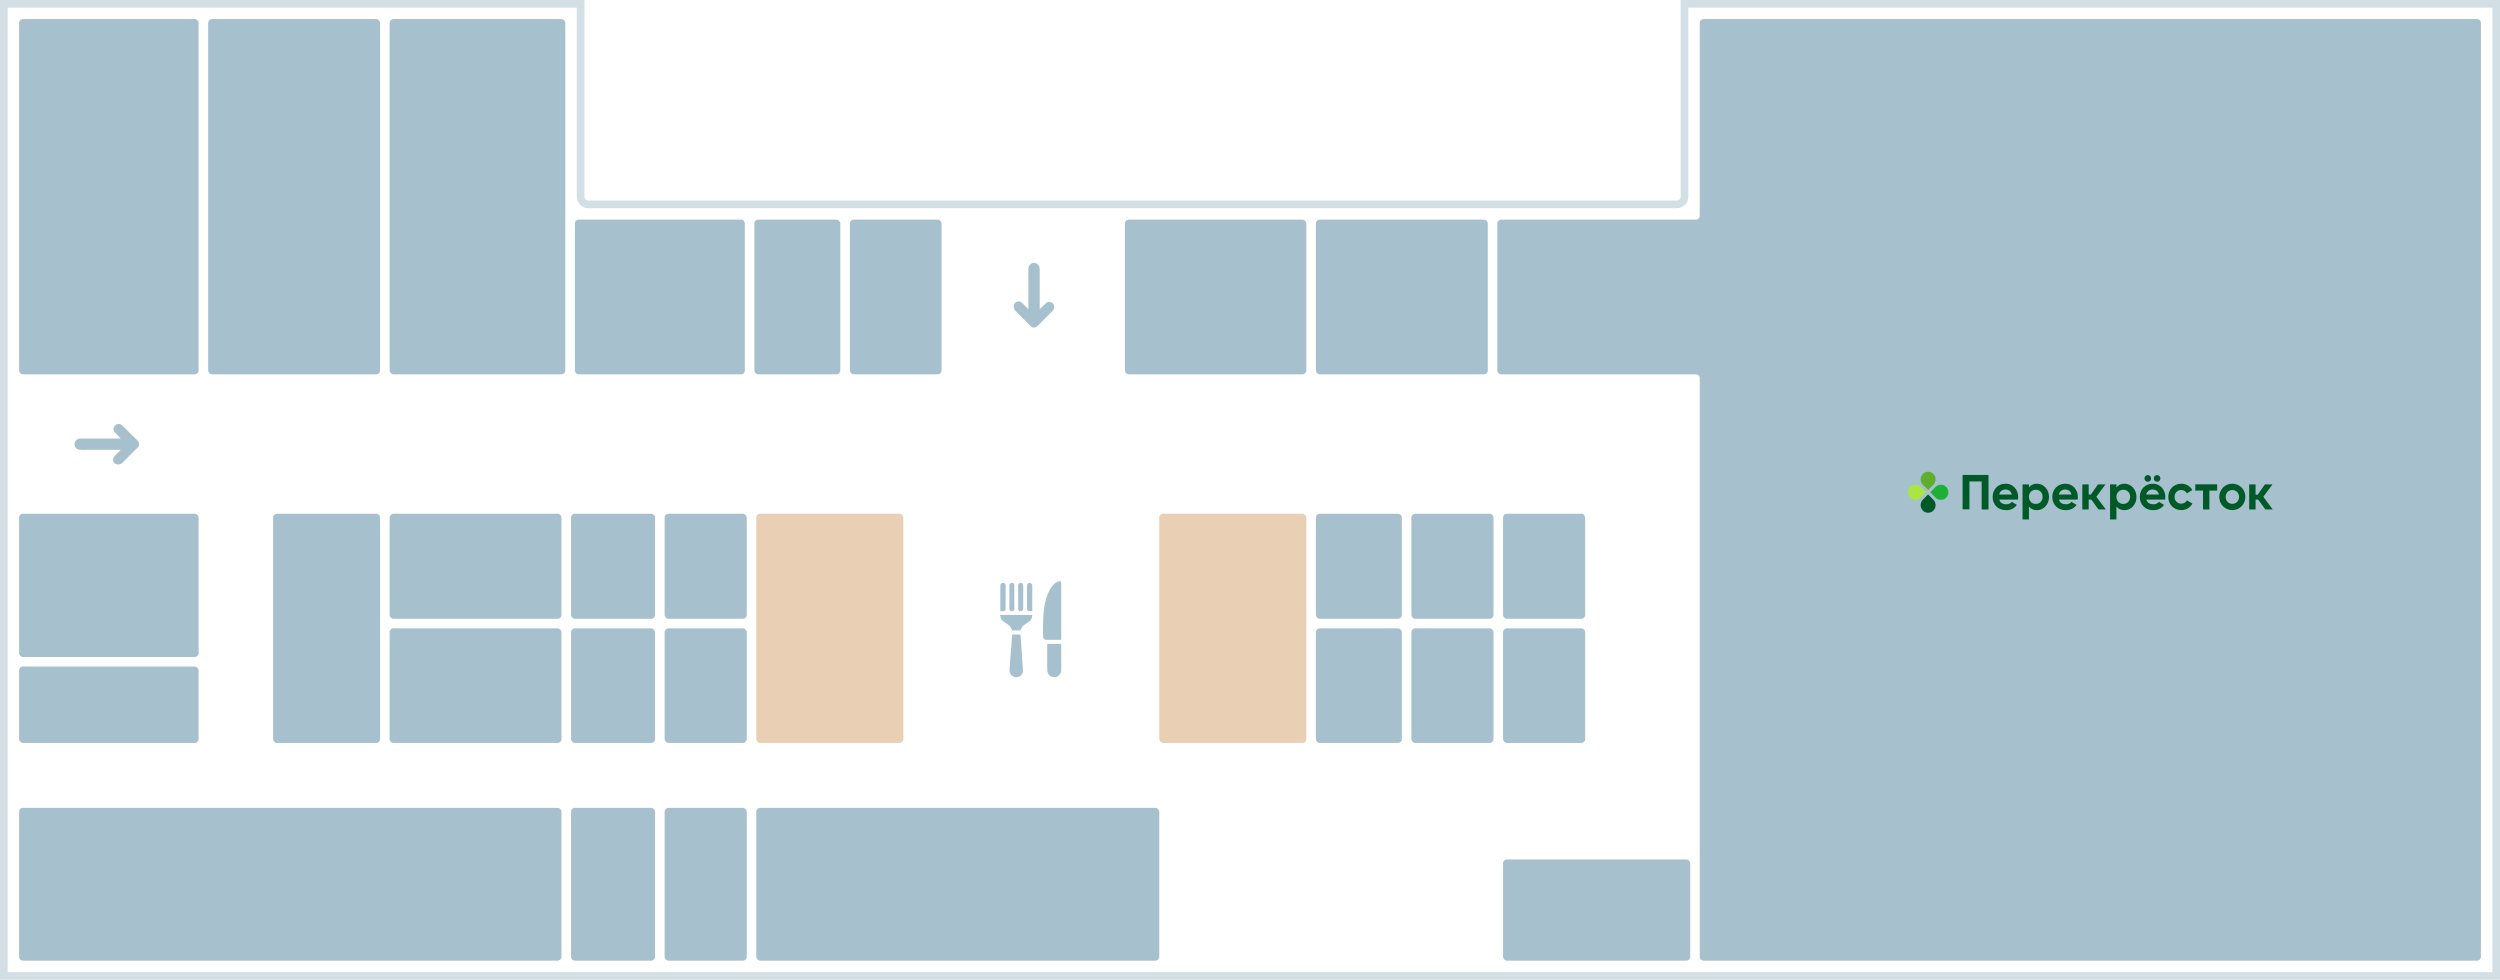 <svg width="1309" height="513" viewBox="0 0 1309 513" fill="none" xmlns="http://www.w3.org/2000/svg">
<g id="floorplan">
<g id="Background">
<path id="background" opacity="0.5" d="M2 2L304 2V103C304 105.209 305.791 107 308 107H878C880.209 107 882 105.209 882 103V2H1307V511H2V2Z" stroke="#A7C0CD" stroke-width="4"/>
<g id="fork-and-knife-icon 1">
<path id="Vector" d="M547.371 334.928C547.199 334.868 547.033 334.806 546.876 334.71C546.566 334.519 546.305 334.207 546.221 333.847L546.209 333.792L546.167 333.563C546.119 333.021 546.147 332.451 546.143 331.906C546.137 330.88 546.132 329.853 546.129 328.827C546.126 327.56 546.167 326.299 546.204 325.033C546.297 321.915 546.507 318.8 547.177 315.747C547.479 314.373 547.892 313.021 548.38 311.703C549.033 309.937 549.837 308.261 551.02 306.782C551.969 305.595 553.206 304.497 554.775 304.322C554.963 304.333 555.114 304.368 555.291 304.428C555.389 304.543 555.488 304.654 555.535 304.8C555.659 305.185 555.634 305.573 555.646 305.975C555.665 306.63 555.661 307.284 555.658 307.94C555.652 309.059 555.643 310.177 555.644 311.295C555.65 316.665 555.654 322.036 555.653 327.406C555.653 329.141 555.658 330.876 555.659 332.611C555.659 333.395 555.708 334.202 555.66 334.982C555.304 335.023 554.911 334.993 554.552 334.993C553.814 334.995 553.076 334.996 552.338 334.996C551.297 334.998 550.256 334.999 549.215 334.999C548.712 334.999 548.192 335.027 547.691 334.996C547.582 334.989 547.475 334.961 547.371 334.928Z" fill="#A7C0CD"/>
<path id="Vector_2" d="M525.153 320.005L523.781 320.005C523.72 317.05 523.775 314.083 523.775 311.127C523.774 310.132 523.773 309.138 523.769 308.143C523.766 307.57 523.728 306.971 523.786 306.402C523.812 306.143 523.969 305.873 524.139 305.681C524.421 305.363 524.818 305.199 525.234 305.174C525.492 305.184 525.677 305.23 525.898 305.368C526.174 305.54 526.43 305.851 526.498 306.176C526.515 306.257 526.548 306.338 526.556 306.42C526.611 306.962 526.561 307.571 526.561 308.121C526.559 309.469 526.54 310.816 526.532 312.163C526.522 313.965 526.56 315.764 526.539 317.567C526.535 317.929 526.527 318.29 526.514 318.652C526.509 318.814 526.527 319.021 526.482 319.178C526.399 319.465 526.159 319.701 525.898 319.831L525.86 319.85C525.626 319.967 525.409 319.985 525.153 320.005Z" fill="#A7C0CD"/>
<path id="Vector_3" d="M530.128 320.013C529.904 320.047 529.671 320.051 529.452 319.987C529.113 319.888 528.86 319.649 528.69 319.348C528.586 319.165 528.537 318.963 528.528 318.753C528.502 318.153 528.526 317.542 528.529 316.941C528.536 315.686 528.556 314.432 528.556 313.178C528.555 311.516 528.531 309.854 528.522 308.192C528.519 307.752 528.516 307.312 528.515 306.871C528.515 306.668 528.49 306.403 528.548 306.21L528.559 306.174C528.612 306.004 528.696 305.847 528.795 305.699C529.005 305.388 529.309 305.234 529.669 305.166L530.004 305.167C530.345 305.2 530.618 305.38 530.828 305.645C530.998 305.86 531.125 306.159 531.136 306.436C531.145 306.683 531.12 306.942 531.115 307.19C531.105 307.686 531.104 308.183 531.103 308.679C531.099 310.631 531.098 312.582 531.096 314.533C531.095 315.457 531.096 316.38 531.111 317.303C531.119 317.797 531.179 318.331 531.124 318.819C531.104 318.994 531.102 319.192 531.019 319.35C530.832 319.707 530.502 319.906 530.128 320.013Z" fill="#A7C0CD"/>
<path id="Vector_4" d="M534.648 320.013C534.346 320.05 534.021 320.045 533.744 319.901C533.474 319.761 533.23 319.448 533.142 319.157C533.058 318.877 533.104 318.503 533.108 318.21C533.117 317.631 533.13 317.053 533.135 316.474C533.145 315.194 533.138 313.913 533.137 312.632C533.135 311.198 533.115 309.765 533.109 308.332C533.106 307.691 533.084 307.043 533.106 306.403C533.113 306.21 533.178 306.011 533.275 305.846C533.493 305.474 533.843 305.266 534.251 305.165C534.461 305.156 534.68 305.151 534.875 305.241C535.233 305.407 535.504 305.719 535.645 306.086L535.66 306.125L535.689 306.194C535.789 306.456 535.753 306.881 535.754 307.162C535.755 307.693 535.755 308.224 535.755 308.756C535.756 310.213 535.755 311.67 535.754 313.128C535.753 314.964 535.807 316.82 535.752 318.655C535.747 318.802 535.739 318.95 535.679 319.086L535.659 319.129L535.514 319.4C535.307 319.719 535.02 319.931 534.648 320.013Z" fill="#A7C0CD"/>
<path id="Vector_5" d="M539.375 319.981L538.683 319.944C538.389 319.91 538.176 319.757 537.997 319.526C537.858 319.347 537.749 319.15 537.726 318.921C537.702 318.681 537.718 318.428 537.718 318.186C537.719 317.674 537.729 317.162 537.736 316.649C537.752 315.508 537.742 314.366 537.741 313.225C537.741 311.676 537.748 310.127 537.75 308.578C537.75 308.112 537.75 307.646 537.751 307.18C537.752 306.91 537.733 306.622 537.773 306.353L537.781 306.305C537.805 306.139 537.865 305.994 537.945 305.847C538.163 305.446 538.458 305.313 538.871 305.196C539.069 305.182 539.264 305.169 539.454 305.239C539.878 305.395 540.217 305.687 540.393 306.11L540.413 306.164C540.458 306.283 540.491 306.383 540.497 306.511C540.53 307.136 540.498 307.779 540.497 308.405C540.496 309.664 540.496 310.922 540.496 312.181C540.496 313.853 540.495 315.525 540.495 317.198C540.495 318.127 540.517 319.061 540.488 319.99L539.375 319.981Z" fill="#A7C0CD"/>
<path id="Vector_6" d="M536.818 326.838C536.289 327.224 535.731 327.616 535.311 328.126C535.05 328.444 534.855 328.802 534.681 329.172C534.542 329.469 534.477 329.807 534.315 330.087C533.896 330.095 529.979 330.139 529.963 330.132C529.954 330.127 529.817 329.76 529.802 329.722C529.583 329.166 529.336 328.652 528.964 328.18C528.215 327.227 527.177 326.62 526.186 325.956C525.792 325.692 525.406 325.447 525.056 325.124C524.39 324.509 523.925 323.583 523.795 322.685C523.763 322.466 523.763 322.235 523.755 322.014L524.196 321.99L540.487 321.988C540.502 322.444 540.43 322.948 540.291 323.382C540.125 323.9 539.905 324.384 539.556 324.808C539.199 325.241 538.684 325.574 538.222 325.885C537.753 326.201 537.282 326.515 536.818 326.838Z" fill="#A7C0CD"/>
<path id="Vector_7" d="M533.873 354.161C533.455 354.414 532.897 354.518 532.417 354.574C531.53 354.677 530.506 354.328 529.82 353.769C529.109 353.189 528.712 352.311 528.608 351.416C528.52 350.654 528.676 349.888 528.714 349.128C528.858 346.262 529.12 343.399 529.36 340.541C529.564 338.123 529.648 335.697 529.875 333.282C529.907 332.943 529.893 332.603 529.931 332.264L529.957 332.258C530.382 332.183 530.914 332.237 531.347 332.239C532.286 332.243 533.226 332.246 534.165 332.25C534.219 332.25 534.192 332.243 534.241 332.279L534.255 332.33L534.333 332.297C534.396 332.494 534.359 332.791 534.374 333.003C534.458 334.218 534.522 335.434 534.613 336.648C534.725 338.138 534.871 339.627 534.975 341.118C535.082 342.649 535.147 344.185 535.262 345.716C535.359 347.004 535.46 348.287 535.531 349.577C535.561 350.128 535.613 350.673 535.617 351.227C535.62 351.615 535.533 352.039 535.398 352.4C535.115 353.155 534.585 353.781 533.873 354.161Z" fill="#A7C0CD"/>
<path id="Vector_8" d="M554.641 353.502C554.444 353.695 554.244 353.89 554.012 354.039C553.195 354.563 552.134 354.693 551.2 354.486C550.27 354.28 549.43 353.722 548.922 352.912L548.896 352.869C548.601 352.399 548.456 351.901 548.384 351.354C548.316 350.842 548.324 350.317 548.323 349.802C548.321 349.139 548.322 348.476 548.322 347.813C548.322 345.635 548.321 343.457 548.321 341.278C548.321 340.436 548.325 339.593 548.317 338.751C548.313 338.235 548.243 337.644 548.335 337.139C548.675 337.075 549.056 337.115 549.403 337.119C549.911 337.125 550.42 337.123 550.929 337.123C551.906 337.124 552.884 337.125 553.861 337.123C554.459 337.123 555.066 337.098 555.662 337.141L555.67 337.212C555.681 337.396 555.656 337.592 555.652 337.777C555.645 338.119 555.645 338.461 555.644 338.803C555.644 340.235 555.639 341.67 555.648 343.102C555.661 344.858 555.655 346.614 555.664 348.371C555.667 349.043 555.663 349.713 555.653 350.384C555.648 350.763 555.67 351.168 555.601 351.541C555.461 352.297 555.146 352.919 554.641 353.502Z" fill="#A7C0CD"/>
</g>
<path id="entrance 1" d="M541.378 171.547C541.023 171.537 540.652 171.459 540.347 171.269C539.868 170.972 539.489 170.547 539.095 170.149C538.739 169.788 538.383 169.426 538.024 169.068C536.566 167.613 535.104 166.163 533.657 164.697C533.222 164.255 532.775 163.827 532.331 163.393C532.022 163.09 531.694 162.781 531.422 162.444C531.132 162.085 530.952 161.705 530.851 161.255C530.672 160.46 530.843 159.588 531.285 158.906C531.652 158.341 532.217 157.984 532.867 157.839C533.064 157.795 533.318 157.791 533.517 157.822C533.881 157.878 534.23 157.961 534.544 158.16C535.024 158.464 535.415 158.873 535.822 159.264C536.373 159.793 536.915 160.332 537.455 160.871C537.673 161.088 537.892 161.302 538.107 161.522C538.224 161.642 538.351 161.759 538.45 161.896L538.462 161.915C538.47 161.783 538.459 161.649 538.461 161.516C538.47 161.041 538.47 160.566 538.47 160.091C538.471 158.902 538.471 157.714 538.471 156.526C538.471 152.903 538.47 149.281 538.471 145.658C538.471 144.498 538.468 143.338 538.466 142.178C538.466 141.801 538.467 141.424 538.469 141.047C538.471 140.799 538.462 140.545 538.491 140.299C538.554 139.766 538.73 139.265 539.061 138.838C539.55 138.209 540.269 137.759 541.066 137.663C541.156 137.644 541.276 137.652 541.368 137.652C541.808 137.653 542.201 137.735 542.603 137.913C543.219 138.186 543.666 138.647 543.992 139.232C544.06 139.354 544.14 139.485 544.186 139.616L544.243 139.785C544.275 139.895 544.312 140.001 544.323 140.115C544.332 140.215 544.355 140.311 544.362 140.411C544.416 141.177 544.385 141.962 544.385 142.73C544.385 143.854 544.387 144.978 544.387 146.102C544.387 149.829 544.382 153.556 544.387 157.283C544.388 158.282 544.392 159.281 544.389 160.28C544.387 160.796 544.343 161.347 544.394 161.86C545.161 161.136 545.907 160.385 546.669 159.654C547.075 159.264 547.486 158.823 547.952 158.506C548.187 158.346 548.497 158.208 548.777 158.15C549.428 158.015 550.054 158.096 550.636 158.419C551.194 158.729 551.699 159.321 551.864 159.946C551.892 160.054 551.934 160.154 551.95 160.266L551.991 160.51C552.046 161.182 551.851 161.95 551.407 162.47C550.892 163.073 550.276 163.619 549.714 164.18C548.742 165.149 547.779 166.127 546.812 167.102C545.94 167.981 545.075 168.867 544.199 169.743C543.755 170.188 543.342 170.674 542.83 171.042C542.38 171.365 541.921 171.5 541.378 171.547Z" fill="#A7C0CD"/>
<path id="entrance 2" d="M72.897 232.622C72.887 232.977 72.809 233.348 72.619 233.653C72.322 234.132 71.897 234.511 71.499 234.905C71.138 235.261 70.776 235.617 70.418 235.976C68.963 237.434 67.512 238.896 66.046 240.343C65.605 240.778 65.177 241.225 64.743 241.669C64.44 241.978 64.13 242.306 63.794 242.578C63.435 242.868 63.054 243.048 62.605 243.149C61.81 243.328 60.938 243.157 60.256 242.715C59.691 242.348 59.334 241.783 59.188 241.133C59.144 240.936 59.141 240.682 59.172 240.483C59.228 240.119 59.311 239.77 59.51 239.456C59.814 238.976 60.222 238.585 60.614 238.178C61.142 237.627 61.682 237.085 62.221 236.545C62.437 236.327 62.652 236.108 62.871 235.893C62.992 235.776 63.109 235.649 63.246 235.55L63.264 235.538C63.133 235.53 62.998 235.541 62.866 235.539C62.391 235.53 61.916 235.53 61.44 235.53C60.252 235.529 59.064 235.529 57.876 235.529C54.253 235.529 50.631 235.53 47.008 235.529C45.848 235.529 44.688 235.532 43.528 235.534C43.151 235.534 42.773 235.533 42.396 235.531C42.148 235.529 41.895 235.538 41.648 235.509C41.116 235.446 40.614 235.27 40.188 234.939C39.559 234.45 39.108 233.731 39.013 232.934C38.993 232.844 39.002 232.724 39.002 232.632C39.002 232.192 39.085 231.799 39.263 231.397C39.535 230.781 39.997 230.334 40.581 230.008C40.703 229.94 40.834 229.86 40.966 229.814L41.135 229.757C41.245 229.725 41.35 229.688 41.465 229.677C41.564 229.668 41.661 229.645 41.761 229.638C42.526 229.584 43.312 229.615 44.08 229.615C45.204 229.615 46.328 229.613 47.452 229.613C51.179 229.613 54.906 229.618 58.633 229.613C59.632 229.612 60.631 229.608 61.63 229.611C62.146 229.613 62.697 229.657 63.21 229.606C62.485 228.839 61.735 228.093 61.004 227.331C60.614 226.925 60.173 226.514 59.856 226.048C59.696 225.813 59.558 225.503 59.499 225.223C59.364 224.572 59.446 223.946 59.769 223.364C60.078 222.806 60.671 222.301 61.295 222.136C61.404 222.108 61.503 222.066 61.616 222.05L61.859 222.009C62.532 221.954 63.299 222.149 63.819 222.593C64.423 223.108 64.969 223.724 65.529 224.286C66.499 225.258 67.477 226.221 68.451 227.188C69.331 228.06 70.217 228.925 71.093 229.801C71.537 230.245 72.024 230.658 72.392 231.17C72.714 231.62 72.849 232.079 72.897 232.622Z" fill="#A7C0CD"/>
</g>
<g id="active">
<rect id="Rectangle 1" x="10" y="10" width="94" height="186" rx="2" fill="#A7C0CD"/>
<rect id="Rectangle 2" x="109" y="10" width="90" height="186" rx="2" fill="#A7C0CD"/>
<rect id="Rectangle 3" x="204" y="10" width="92" height="186" rx="2" fill="#A7C0CD"/>
<rect id="Rectangle 4" x="301" y="115" width="89" height="81" rx="2" fill="#A7C0CD"/>
<rect id="Rectangle 5" x="395" y="115" width="45" height="81" rx="2" fill="#A7C0CD"/>
<rect id="Rectangle 6" x="445" y="115" width="48" height="81" rx="2" fill="#A7C0CD"/>
<rect id="Rectangle 7" x="589" y="115" width="95" height="81" rx="2" fill="#A7C0CD"/>
<rect id="Rectangle 8" x="689" y="115" width="90" height="81" rx="2" fill="#A7C0CD"/>
<rect id="Rectangle 9" x="10" y="269" width="94" height="75" rx="2" fill="#A7C0CD"/>
<rect id="Rectangle 10" x="10" y="349" width="94" height="40" rx="2" fill="#A7C0CD"/>
<rect id="Rectangle 11" x="143" y="269" width="56" height="120" rx="2" fill="#A7C0CD"/>
<rect id="Rectangle 12" x="204" y="269" width="90" height="55" rx="2" fill="#A7C0CD"/>
<rect id="Rectangle 13" x="204" y="329" width="90" height="60" rx="2" fill="#A7C0CD"/>
<rect id="Rectangle 14" x="299" y="269" width="44" height="55" rx="2" fill="#A7C0CD"/>
<rect id="Rectangle 15" x="299" y="329" width="44" height="60" rx="2" fill="#A7C0CD"/>
<rect id="Rectangle 29" x="348" y="269" width="43" height="55" rx="2" fill="#A7C0CD"/>
<rect id="Rectangle 30" x="348" y="329" width="43" height="60" rx="2" fill="#A7C0CD"/>
<rect id="Rectangle 16" x="396" y="269" width="77" height="120" rx="2" fill="#E9CFB3"/>
<rect id="Rectangle 17" x="607" y="269" width="77" height="120" rx="2" fill="#E9CFB3"/>
<rect id="Rectangle 18" x="689" y="269" width="45" height="55" rx="2" fill="#A7C0CD"/>
<rect id="Rectangle 19" x="689" y="329" width="45" height="60" rx="2" fill="#A7C0CD"/>
<rect id="Rectangle 20" x="739" y="269" width="43" height="55" rx="2" fill="#A7C0CD"/>
<rect id="Rectangle 21" x="739" y="329" width="43" height="60" rx="2" fill="#A7C0CD"/>
<rect id="Rectangle 22" x="787" y="269" width="43" height="55" rx="2" fill="#A7C0CD"/>
<rect id="Rectangle 23" x="787" y="329" width="43" height="60" rx="2" fill="#A7C0CD"/>
<rect id="Rectangle 24" x="10" y="423" width="284" height="80" rx="2" fill="#A7C0CD"/>
<rect id="Rectangle 25" x="299" y="423" width="44" height="80" rx="2" fill="#A7C0CD"/>
<rect id="Rectangle 26" x="348" y="423" width="43" height="80" rx="2" fill="#A7C0CD"/>
<rect id="Rectangle 27" x="396" y="423" width="211" height="80" rx="2" fill="#A7C0CD"/>
<rect id="Rectangle 31" x="787" y="450" width="98" height="53" rx="2" fill="#A7C0CD"/>
<path id="Rectangle 28" d="M890 12C890 10.895 890.896 10 892 10H1297C1298.1 10 1299 10.895 1299 12V501C1299 502.105 1298.1 503 1297 503H892C890.896 503 890 502.105 890 501V198C890 196.895 889.105 196 888 196H786C784.895 196 784 195.105 784 194V117C784 115.895 784.895 115 786 115H888C889.105 115 890 114.105 890 113V12Z" fill="#A7C0CD"/>
</g>
<g id="Foreground">
<g id="perekrestok">
<path id="Vector_9" d="M1012.33 253.792L1009.56 256.586L1006.79 253.792C1005.26 252.25 1005.26 249.746 1006.79 248.156C1007.15 247.79 1007.58 247.499 1008.06 247.301C1008.53 247.103 1009.04 247 1009.56 247C1010.07 247 1010.58 247.103 1011.06 247.301C1011.54 247.499 1011.97 247.79 1012.33 248.156C1013.86 249.746 1013.86 252.25 1012.33 253.792Z" fill="#5FAF2D"/>
<path id="Vector_10" d="M1006.79 261.691L1009.56 258.898L1012.33 261.691C1013.86 263.233 1013.86 265.738 1012.33 267.327C1011.97 267.693 1011.54 267.984 1011.06 268.182C1010.58 268.38 1010.07 268.482 1009.56 268.482C1009.04 268.482 1008.53 268.38 1008.06 268.182C1007.58 267.984 1007.15 267.693 1006.79 267.327C1005.26 265.737 1005.26 263.233 1006.79 261.691Z" fill="#005A28"/>
<path id="Vector_11" d="M1013.48 260.584L1010.71 257.742L1013.48 254.948C1013.84 254.582 1014.27 254.291 1014.74 254.093C1015.22 253.894 1015.73 253.792 1016.25 253.792C1016.76 253.792 1017.27 253.894 1017.75 254.093C1018.22 254.291 1018.65 254.582 1019.02 254.948C1020.55 256.49 1020.55 258.994 1019.02 260.584C1018.65 260.95 1018.22 261.241 1017.75 261.439C1017.27 261.637 1016.76 261.74 1016.25 261.74C1015.73 261.74 1015.22 261.637 1014.75 261.439C1014.27 261.241 1013.84 260.95 1013.48 260.584Z" fill="#1EAF37"/>
<path id="Vector_12" d="M1005.69 254.948L1008.46 257.742L1005.69 260.536C1005.33 260.902 1004.89 261.193 1004.42 261.391C1003.94 261.59 1003.43 261.692 1002.92 261.692C1002.4 261.692 1001.89 261.59 1001.42 261.391C1000.94 261.193 1000.51 260.902 1000.15 260.536C998.617 258.994 998.617 256.49 1000.15 254.9C1001.63 253.407 1004.16 253.407 1005.69 254.948Z" fill="#AAE641"/>
<path id="perekrestok_2" d="M1160.9 256.875H1156.84V266.75H1153.5V256.875H1149.44V253.599H1160.9V256.875ZM1046.82 261.595H1056.57C1056.66 261.136 1056.71 260.668 1056.71 260.198C1056.71 256.345 1053.99 253.262 1050.17 253.262C1046.1 253.262 1043.33 256.297 1043.33 260.198C1043.33 264.1 1046.06 267.135 1050.4 267.135C1052.89 267.135 1054.85 266.123 1056.04 264.341L1053.37 262.751C1052.79 263.522 1051.74 264.052 1050.45 264.052C1048.73 264.052 1047.3 263.329 1046.82 261.595ZM1046.77 258.946C1047.16 257.26 1048.4 256.296 1050.17 256.296C1051.55 256.296 1052.98 257.067 1053.37 258.946H1046.77ZM1066.55 253.262C1064.69 253.262 1063.3 253.985 1062.35 255.189V253.647H1059V272H1062.35V265.208C1063.3 266.412 1064.64 267.135 1066.55 267.135C1070.04 267.135 1072.86 264.1 1072.86 260.198C1072.91 256.297 1070.04 253.262 1066.55 253.262ZM1065.93 263.859C1063.88 263.859 1062.35 262.366 1062.35 260.15C1062.35 257.934 1063.88 256.441 1065.93 256.441C1067.98 256.441 1069.51 257.934 1069.51 260.151C1069.51 262.366 1068.03 263.859 1065.93 263.859ZM1078.06 261.595H1087.81C1087.91 261.136 1087.96 260.667 1087.95 260.198C1087.95 256.345 1085.23 253.262 1081.41 253.262C1077.35 253.262 1074.58 256.297 1074.58 260.198C1074.58 264.1 1077.3 267.135 1081.65 267.135C1084.13 267.135 1086.09 266.123 1087.29 264.341L1084.61 262.751C1084.04 263.522 1082.99 264.052 1081.7 264.052C1079.98 264.052 1078.54 263.329 1078.06 261.595ZM1078.02 258.946C1078.4 257.26 1079.64 256.296 1081.41 256.296C1082.79 256.296 1084.23 257.067 1084.61 258.946H1078.02ZM1112.37 253.262C1110.46 253.262 1109.12 253.985 1108.16 255.189V253.647H1104.82V272H1108.16V265.208C1109.12 266.412 1110.46 267.135 1112.37 267.135C1115.85 267.135 1118.67 264.1 1118.67 260.198C1118.67 256.297 1115.81 253.262 1112.37 253.262ZM1111.75 263.859C1109.69 263.859 1108.16 262.366 1108.16 260.15C1108.16 257.934 1109.69 256.441 1111.75 256.441C1113.8 256.441 1115.33 257.934 1115.33 260.151C1115.33 262.366 1113.8 263.859 1111.75 263.859ZM1123.88 261.595H1133.63C1133.72 261.162 1133.77 260.68 1133.77 260.198C1133.77 256.345 1131.05 253.262 1127.22 253.262C1123.16 253.262 1120.39 256.297 1120.39 260.198C1120.39 264.1 1123.12 267.135 1127.46 267.135C1129.95 267.135 1131.91 266.123 1133.1 264.341L1130.42 262.751C1129.85 263.522 1128.8 264.052 1127.51 264.052C1125.74 264.052 1124.31 263.329 1123.88 261.595ZM1124.6 252.25C1125.55 252.25 1126.32 251.48 1126.32 250.516C1126.32 249.553 1125.55 248.734 1124.6 248.734C1123.64 248.734 1122.83 249.553 1122.83 250.516C1122.83 251.48 1123.64 252.25 1124.6 252.25ZM1123.78 258.946C1124.17 257.26 1125.41 256.296 1127.18 256.296C1128.56 256.296 1130 257.067 1130.38 258.946H1123.78ZM1129.47 252.25C1130.42 252.25 1131.19 251.48 1131.19 250.516C1131.19 249.553 1130.42 248.734 1129.47 248.734C1128.51 248.734 1127.7 249.553 1127.7 250.516C1127.75 251.48 1128.51 252.25 1129.47 252.25ZM1142.13 267.087C1144.66 267.087 1146.86 265.737 1147.96 263.667L1145.04 261.981C1144.52 263.041 1143.42 263.715 1142.08 263.715C1140.08 263.715 1138.59 262.222 1138.59 260.15C1138.59 258.079 1140.08 256.586 1142.08 256.586C1143.42 256.586 1144.52 257.26 1145.04 258.32L1147.91 256.634C1146.86 254.611 1144.66 253.262 1142.13 253.262C1138.21 253.262 1135.3 256.297 1135.3 260.198C1135.3 264.1 1138.21 267.087 1142.13 267.087ZM1168.84 267.087C1172.66 267.087 1175.67 264.052 1175.67 260.15C1175.67 256.249 1172.66 253.262 1168.84 253.262C1165.01 253.262 1162 256.297 1162 260.198C1162 264.1 1165.01 267.087 1168.84 267.087ZM1168.84 263.811C1166.88 263.811 1165.35 262.318 1165.35 260.198C1165.35 258.079 1166.88 256.586 1168.84 256.586C1170.84 256.586 1172.37 258.079 1172.37 260.198C1172.37 262.318 1170.84 263.811 1168.84 263.811ZM1098.75 266.75H1102.62L1097.65 260.102L1102.43 253.647H1098.46L1094.79 258.946H1093.64V253.647H1090.3V266.75H1093.64V261.595H1095.02L1098.75 266.75ZM1186.13 266.75H1190L1185.08 260.102L1189.86 253.647H1185.89L1182.16 258.994H1181.02V253.647H1177.67V266.75H1181.02V261.595H1182.4L1186.13 266.75ZM1041.14 248.686H1027.62V266.7H1031.2V252.106H1037.6V266.75H1041.18V248.686H1041.14Z" fill="#005A28"/>
</g>
</g>
</g>
</svg>

